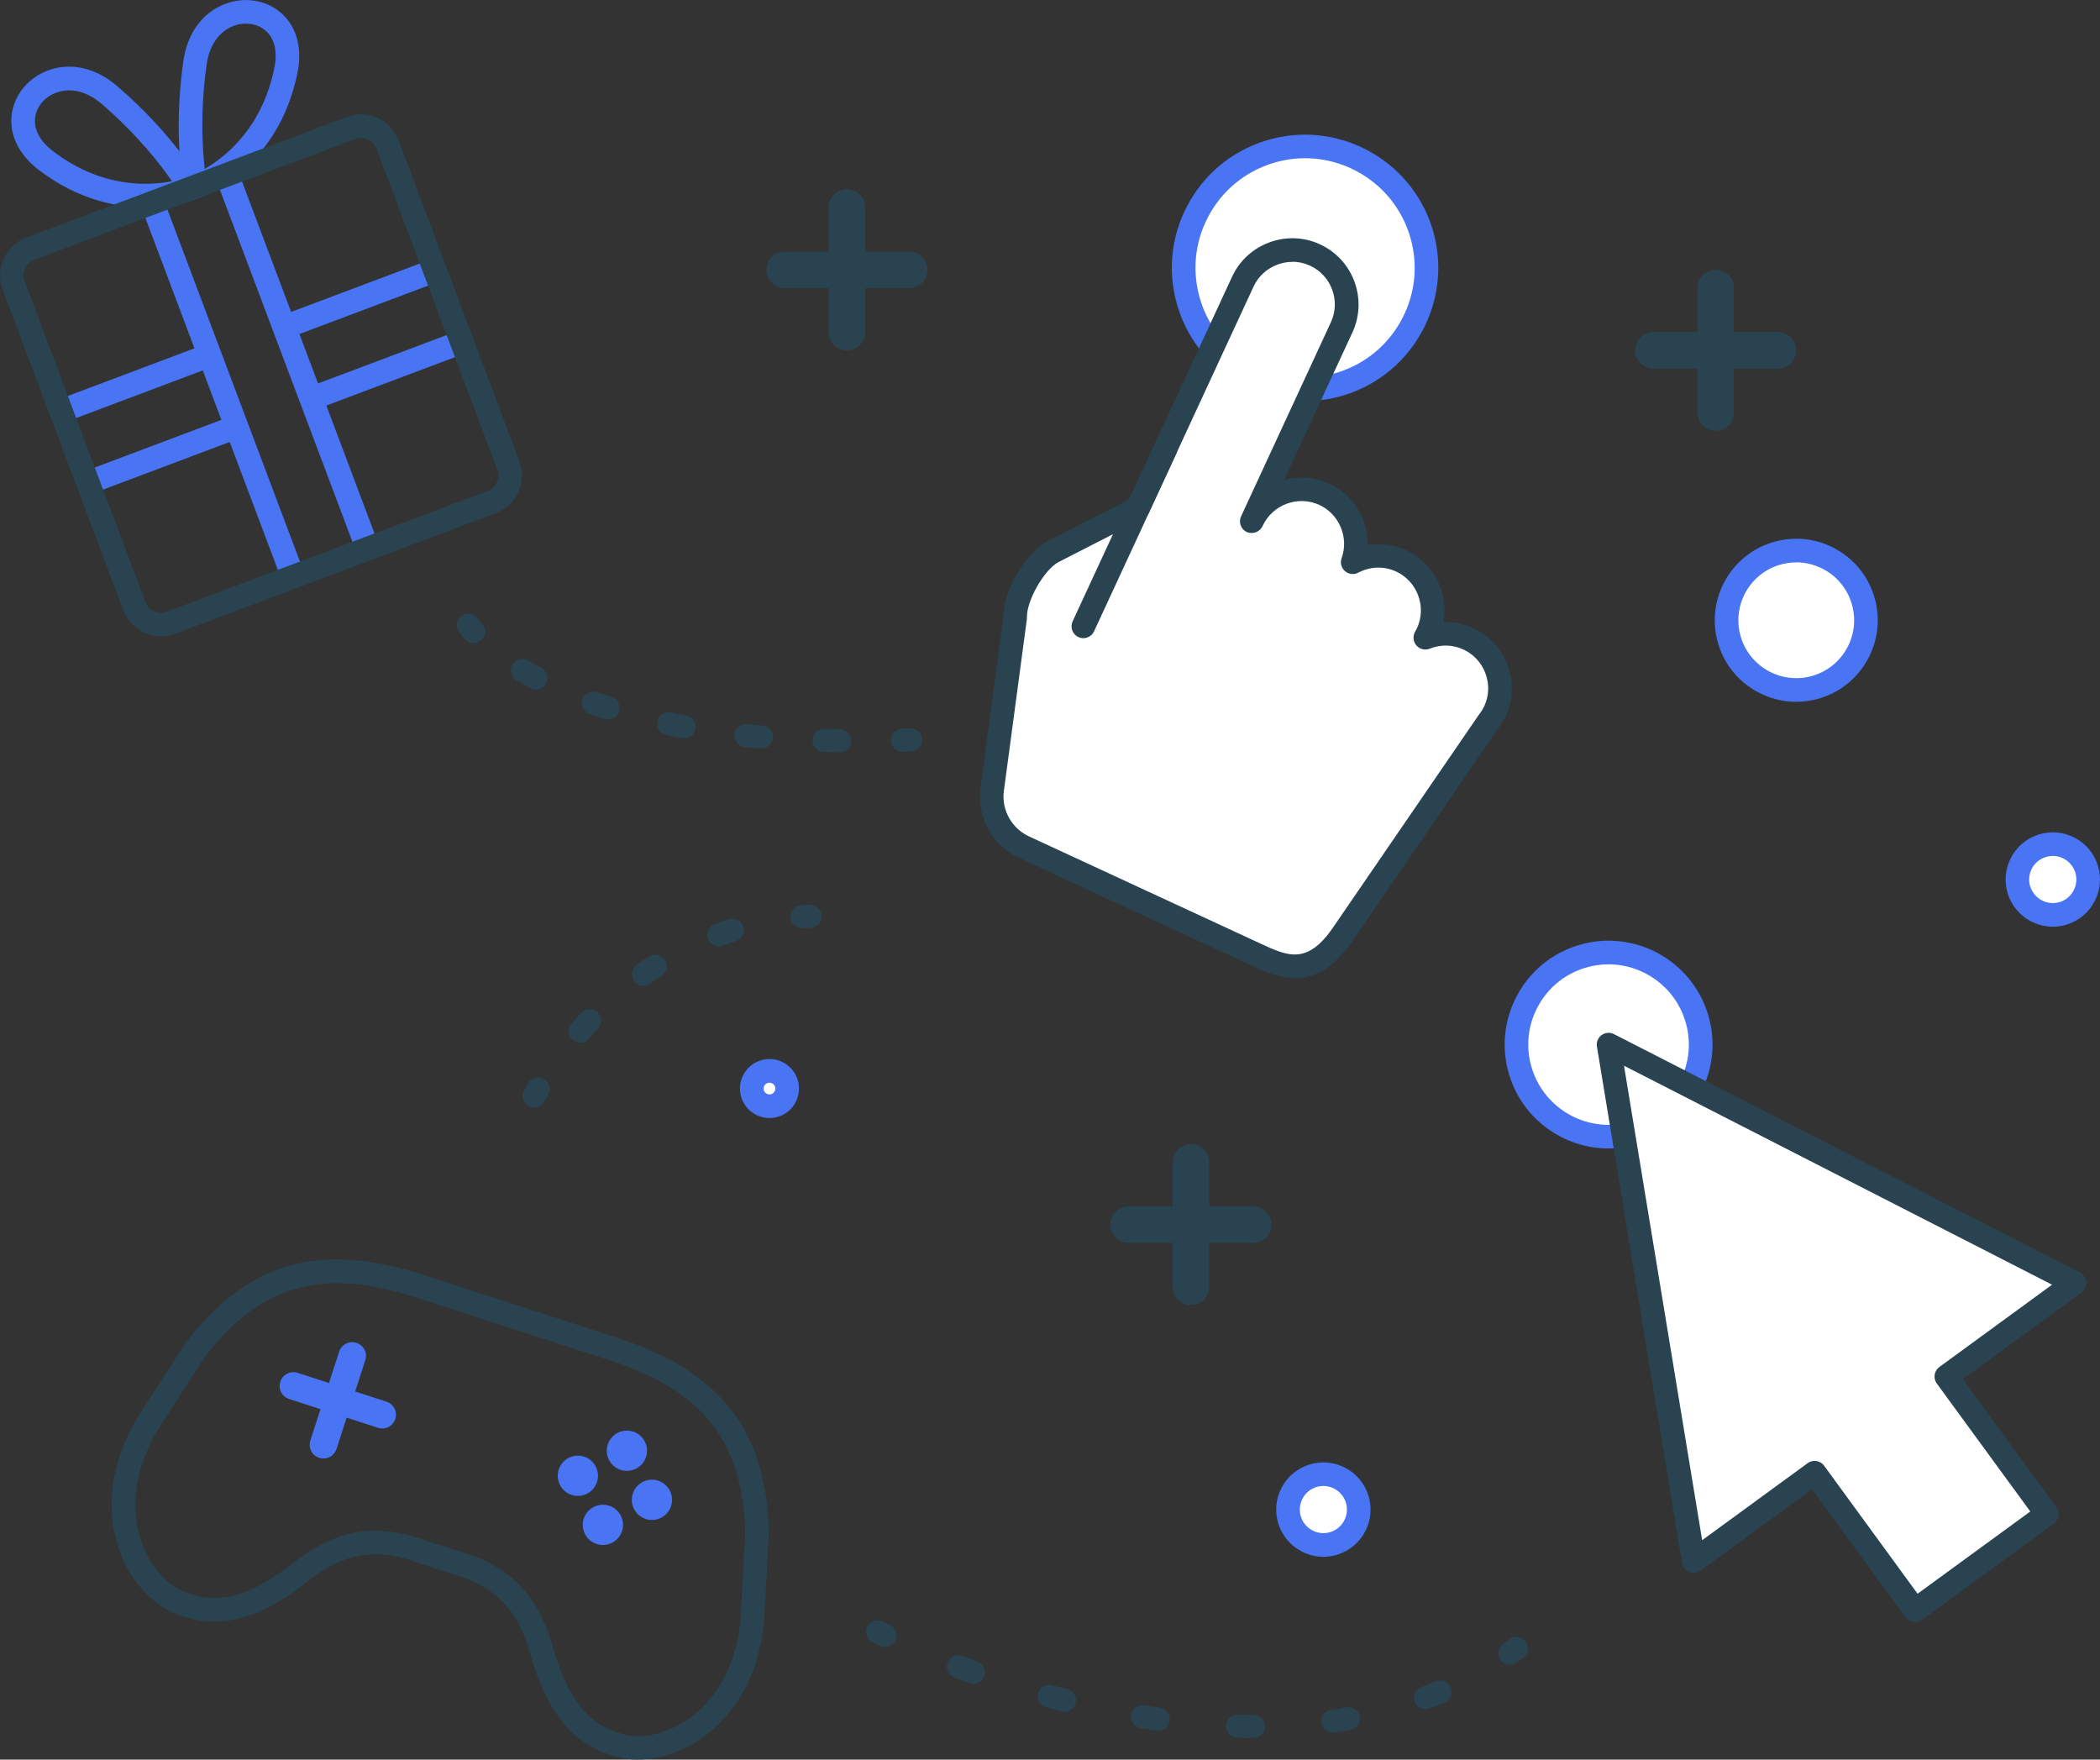 <?xml version="1.0" encoding="UTF-8"?>
<svg id="Calque_2" data-name="Calque 2" xmlns="http://www.w3.org/2000/svg" viewBox="0 0 411.09 344.42">
  <rect x="0" y="0" width="411.09" height="344.42" fill="#333333" stroke="none"/>
  <defs>
    <style>
      .cls-1 {
        fill: #294351;
      }

      .cls-1, .cls-2, .cls-3 {
        stroke-width: 0px;
      }

      .cls-2 {
        fill: #fff;
      }

      .cls-3 {
        fill: #4974f3;
      }
    </style>
  </defs>
  <g id="Calque_1-2" data-name="Calque 1">
    <g>
      <g>
        <circle class="cls-2" cx="351.63" cy="121.41" r="13.64"/>
        <path class="cls-3" d="m351.64,137.37c-6.81,0-13.13-4.39-15.25-11.23-2.61-8.4,2.11-17.36,10.51-19.97,4.07-1.26,8.39-.87,12.16,1.12,3.77,1.99,6.55,5.32,7.81,9.39,2.61,8.4-2.11,17.36-10.51,19.97-1.57.49-3.16.72-4.72.72Zm0-27.29c-1.13,0-2.26.17-3.37.51-5.97,1.85-9.32,8.21-7.46,14.18,1.85,5.97,8.22,9.31,14.18,7.46,5.97-1.85,9.32-8.21,7.46-14.18-.9-2.89-2.87-5.26-5.55-6.67-1.65-.87-3.45-1.31-5.26-1.31Z"/>
      </g>
      <g>
        <circle class="cls-2" cx="401.85" cy="172.15" r="6.92"/>
        <path class="cls-3" d="m401.86,181.39c-3.94,0-7.6-2.54-8.83-6.5h0c-1.51-4.86,1.22-10.05,6.08-11.56,2.36-.73,4.86-.5,7.04.65,2.18,1.15,3.79,3.08,4.52,5.43,1.51,4.86-1.22,10.05-6.08,11.56-.91.28-1.83.42-2.73.42Zm-4.41-7.87c.75,2.43,3.34,3.79,5.77,3.04,1.18-.37,2.14-1.17,2.71-2.26s.69-2.34.32-3.52-1.17-2.14-2.26-2.71c-1.09-.58-2.34-.69-3.52-.32-2.43.75-3.79,3.34-3.04,5.77h0Z"/>
      </g>
      <g>
        <circle class="cls-2" cx="150.62" cy="213.07" r="3.46"/>
        <path class="cls-3" d="m150.63,218.84c-2.46,0-4.75-1.59-5.52-4.06-.46-1.47-.31-3.03.41-4.4.72-1.37,1.92-2.37,3.4-2.83,1.47-.46,3.04-.32,4.4.41,1.37.72,2.37,1.92,2.83,3.4.94,3.04-.76,6.28-3.8,7.22-.57.18-1.14.26-1.71.26Zm0-6.92c-.11,0-.23.02-.34.05-.6.19-.94.83-.76,1.44.19.6.84.94,1.44.76.6-.19.94-.83.76-1.44-.15-.49-.61-.81-1.1-.81Z"/>
      </g>
      <g>
        <circle class="cls-2" cx="259.06" cy="295.48" r="6.92"/>
        <path class="cls-3" d="m259.05,304.72c-1.48,0-2.94-.36-4.29-1.07-2.18-1.15-3.79-3.08-4.52-5.43h0c-.73-2.36-.5-4.86.65-7.04,1.15-2.18,3.08-3.79,5.43-4.52,2.36-.73,4.85-.5,7.04.65,2.18,1.15,3.79,3.08,4.52,5.43.73,2.36.5,4.85-.65,7.04-1.15,2.18-3.08,3.79-5.43,4.52-.9.28-1.83.42-2.75.42Zm-4.39-7.87c.37,1.18,1.17,2.14,2.26,2.71,1.09.57,2.33.69,3.51.32,1.18-.37,2.14-1.17,2.71-2.26s.69-2.34.32-3.52-1.17-2.14-2.26-2.71c-1.09-.58-2.34-.69-3.51-.32-1.18.37-2.14,1.17-2.71,2.26s-.69,2.34-.32,3.52h0Z"/>
      </g>
      <g>
        <circle class="cls-2" cx="255.48" cy="52.42" r="23.76"/>
        <path class="cls-3" d="m255.45,78.51c-4.17,0-8.31-1.01-12.11-3.01-6.16-3.24-10.69-8.69-12.76-15.34s-1.42-13.71,1.83-19.87c3.24-6.16,8.69-10.69,15.34-12.76,13.73-4.26,28.37,3.44,32.63,17.17,4.26,13.73-3.44,28.37-17.17,32.63-2.55.79-5.16,1.18-7.76,1.18Zm.02-47.54c-2.1,0-4.23.31-6.35.97-5.47,1.7-9.95,5.43-12.62,10.5-2.67,5.07-3.2,10.87-1.5,16.35h0c1.7,5.47,5.42,9.95,10.49,12.62,5.07,2.67,10.88,3.2,16.35,1.5,5.47-1.7,9.95-5.43,12.62-10.5,2.67-5.07,3.2-10.87,1.5-16.35-2.85-9.18-11.35-15.09-20.5-15.09Z"/>
      </g>
      <g>
        <circle class="cls-2" cx="314.89" cy="204.46" r="18.02"/>
        <path class="cls-3" d="m314.9,224.8c-8.67,0-16.73-5.6-19.43-14.31h0c-1.61-5.19-1.1-10.69,1.43-15.5,2.53-4.81,6.78-8.34,11.97-9.95,10.72-3.33,22.12,2.69,25.45,13.39,1.61,5.19,1.1,10.69-1.43,15.5-2.53,4.81-6.78,8.34-11.97,9.95-2,.62-4.02.91-6.01.91Zm-.02-36.05c-1.54,0-3.1.23-4.65.71-4.01,1.24-7.29,3.97-9.25,7.69-1.95,3.71-2.35,7.97-1.1,11.97h0c2.57,8.28,11.4,12.92,19.66,10.35,4.01-1.24,7.29-3.98,9.25-7.69,1.95-3.71,2.35-7.97,1.1-11.97-2.09-6.73-8.31-11.06-15.01-11.06Z"/>
      </g>
      <g>
        <path class="cls-1" d="m156.98,181.67c-1.18,0-2.18-.92-2.25-2.12-.07-1.24.87-2.31,2.12-2.38,1.15-.07,1.78-.05,1.77-.05,1.24.03,2.23,1.05,2.21,2.3-.02,1.23-1.02,2.21-2.25,2.21h-.04s-.55,0-1.43.05c-.05,0-.09,0-.13,0Z"/>
        <path class="cls-1" d="m113.55,204.09c-.52,0-1.05-.18-1.48-.56-.94-.82-1.03-2.24-.21-3.18.64-.73,1.28-1.44,1.93-2.12.86-.9,2.28-.95,3.18-.09.9.85.95,2.28.09,3.18-.61.64-1.22,1.31-1.81,2-.45.51-1.07.77-1.7.77Zm12.39-11.15c-.71,0-1.41-.34-1.85-.96-.71-1.02-.46-2.42.56-3.14.8-.56,1.6-1.09,2.4-1.6,1.05-.67,2.44-.36,3.11.69.67,1.05.36,2.44-.69,3.11-.74.47-1.49.97-2.24,1.49-.39.27-.84.41-1.29.41Zm14.77-7.71c-.92,0-1.78-.56-2.11-1.48-.43-1.17.17-2.46,1.34-2.89.93-.34,1.84-.65,2.73-.94,1.19-.38,2.45.28,2.83,1.46.38,1.19-.28,2.45-1.46,2.83-.83.26-1.67.55-2.54.87-.26.09-.52.14-.78.14Z"/>
        <path class="cls-1" d="m104.55,216.77c-.38,0-.77-.1-1.12-.3-1.08-.62-1.45-1.99-.83-3.07.28-.48.56-.96.84-1.43.64-1.06,2.03-1.41,3.09-.76,1.07.64,1.41,2.03.76,3.09-.27.44-.53.89-.79,1.35-.42.72-1.17,1.13-1.95,1.13Z"/>
      </g>
      <g>
        <path class="cls-1" d="m173.24,322.39c-.33,0-.66-.07-.98-.22-.98-.47-1.49-.74-1.49-.74-1.1-.57-1.54-1.93-.96-3.04.57-1.11,1.93-1.54,3.03-.97.02,0,.49.26,1.38.68,1.12.54,1.59,1.88,1.05,3.01-.39.8-1.19,1.28-2.03,1.28Z"/>
        <path class="cls-1" d="m245.38,340.17h-.01c-1.06,0-2.12-.02-3.17-.05-1.24-.03-2.22-1.07-2.19-2.32s1.02-2.2,2.32-2.19c1.02.03,2.04.05,3.06.05,1.24,0,2.25,1.02,2.24,2.26,0,1.24-1.01,2.24-2.25,2.24Zm15.54-1.03c-1.1,0-2.06-.81-2.23-1.93-.18-1.23.68-2.37,1.91-2.55,1-.14,2.01-.3,3.01-.48,1.22-.21,2.39.6,2.61,1.83.22,1.23-.6,2.39-1.83,2.61-1.05.18-2.1.35-3.15.5-.11.02-.22.02-.32.02Zm-34.18-.38c-.11,0-.21,0-.32-.02-1.05-.15-2.09-.31-3.13-.48-1.23-.2-2.06-1.36-1.86-2.59.2-1.23,1.36-2.07,2.59-1.86,1,.16,2.02.32,3.04.47,1.23.18,2.09,1.32,1.91,2.55-.16,1.12-1.12,1.93-2.23,1.93Zm-18.34-3.69c-.19,0-.37-.02-.56-.07-1.03-.26-2.04-.54-3.05-.81-1.2-.33-1.91-1.57-1.58-2.77.33-1.2,1.56-1.91,2.77-1.58.98.27,1.97.53,2.98.79,1.2.31,1.93,1.54,1.62,2.74-.26,1.02-1.18,1.69-2.18,1.69Zm70.63-.5c-.91,0-1.77-.56-2.11-1.46-.44-1.16.15-2.46,1.31-2.9.94-.35,1.88-.73,2.81-1.12,1.15-.49,2.47.05,2.95,1.2.49,1.15-.05,2.47-1.2,2.95-.99.42-1.98.81-2.98,1.19-.26.1-.53.15-.79.15Zm-88.51-5.01c-.25,0-.51-.04-.76-.13-1.02-.37-2.01-.73-2.96-1.09-1.16-.44-1.75-1.74-1.31-2.9.44-1.17,1.74-1.76,2.9-1.31.93.35,1.9.71,2.9,1.07,1.17.42,1.78,1.71,1.36,2.88-.33.92-1.2,1.49-2.12,1.49Z"/>
        <path class="cls-1" d="m295.56,325.85c-.71,0-1.4-.33-1.84-.95-.72-1.02-.47-2.42.54-3.14.42-.3.85-.6,1.27-.91,1-.74,2.41-.53,3.15.47.74,1,.53,2.41-.47,3.15-.45.33-.9.65-1.35.97-.39.28-.85.41-1.3.41Z"/>
      </g>
      <g>
        <path class="cls-1" d="m92.69,125.87c-.62,0-1.24-.26-1.69-.76-.76-.86-1.12-1.4-1.19-1.5-.68-1.04-.4-2.44.64-3.12,1.03-.68,2.43-.4,3.12.63.05.07.3.43.82,1.01.82.93.73,2.36-.2,3.18-.43.38-.96.56-1.49.56Z"/>
        <path class="cls-1" d="m164.37,147.25h-.03c-1.04-.02-2.07-.04-3.09-.06-1.24-.03-2.22-1.07-2.19-2.31.03-1.24,1.08-2.22,2.31-2.19,1,.03,2.01.05,3.04.06,1.24.02,2.24,1.04,2.22,2.29-.02,1.23-1.02,2.22-2.25,2.22Zm-15.29-.75c-.06,0-.13,0-.2,0-1.04-.09-2.07-.19-3.09-.3-1.24-.13-2.14-1.24-2.01-2.47.13-1.24,1.26-2.14,2.47-2.01.99.1,1.99.2,3.01.29,1.24.11,2.16,1.2,2.05,2.44-.1,1.17-1.09,2.06-2.24,2.06Zm-15.18-2.01c-.13,0-.27-.01-.41-.04-1.04-.19-2.06-.39-3.05-.59-1.22-.25-2-1.44-1.75-2.66s1.43-2.01,2.66-1.75c.96.2,1.95.39,2.96.58,1.22.22,2.03,1.4,1.81,2.62-.2,1.09-1.15,1.85-2.21,1.85Zm-14.86-3.65c-.22,0-.45-.03-.68-.11-1.03-.32-2.02-.66-2.97-.99-1.17-.41-1.79-1.7-1.38-2.87.41-1.17,1.69-1.8,2.87-1.38.91.32,1.86.64,2.84.95,1.19.37,1.84,1.64,1.47,2.82-.3.96-1.19,1.57-2.15,1.57Zm-14.13-5.86c-.36,0-.72-.09-1.06-.27-.98-.53-1.9-1.05-2.76-1.57-1.07-.64-1.41-2.03-.77-3.09.64-1.07,2.03-1.41,3.09-.77.8.48,1.65.97,2.57,1.46,1.1.59,1.51,1.95.92,3.05-.41.76-1.18,1.19-1.99,1.19Z"/>
        <path class="cls-1" d="m176.66,147.13c-1.21,0-2.21-.96-2.25-2.18-.04-1.24.94-2.28,2.18-2.32l1.59-.06c1.23-.07,2.29.92,2.34,2.16.05,1.24-.92,2.29-2.16,2.34l-1.62.06h-.07Z"/>
      </g>
      <g>
        <path class="cls-1" d="m233.14,255.46c-1.98,0-3.58-1.6-3.58-3.58v-24.36c0-1.98,1.6-3.58,3.58-3.58s3.58,1.6,3.58,3.58v24.36c0,1.98-1.6,3.58-3.58,3.58Z"/>
        <path class="cls-1" d="m245.31,243.28h-24.36c-1.98,0-3.58-1.6-3.58-3.58s1.6-3.58,3.58-3.58h24.36c1.98,0,3.58,1.6,3.58,3.58s-1.6,3.58-3.58,3.58Z"/>
      </g>
      <g>
        <path class="cls-1" d="m335.86,84.33c-1.98,0-3.58-1.6-3.58-3.58v-24.36c0-1.98,1.6-3.58,3.58-3.58s3.58,1.6,3.58,3.58v24.36c0,1.98-1.6,3.58-3.58,3.58Z"/>
        <path class="cls-1" d="m348.04,72.15h-24.36c-1.98,0-3.58-1.6-3.58-3.58s1.6-3.58,3.58-3.58h24.36c1.98,0,3.58,1.6,3.58,3.58s-1.6,3.58-3.58,3.58Z"/>
      </g>
      <g>
        <path class="cls-1" d="m165.79,68.57c-1.98,0-3.58-1.6-3.58-3.58v-24.36c0-1.98,1.6-3.58,3.58-3.58s3.58,1.6,3.58,3.58v24.36c0,1.98-1.6,3.58-3.58,3.58Z"/>
        <path class="cls-1" d="m177.97,56.39h-24.36c-1.98,0-3.58-1.6-3.58-3.58s1.6-3.58,3.58-3.58h24.36c1.98,0,3.58,1.6,3.58,3.58s-1.6,3.58-3.58,3.58Z"/>
      </g>
      <g>
        <polygon class="cls-2" points="406.11 251.11 314.89 204.46 331.55 305.55 355.22 288.27 374.88 315.19 400.67 296.36 381.01 269.44 406.11 251.11"/>
        <path class="cls-1" d="m374.88,317.5c-.12,0-.24-.01-.36-.03-.6-.1-1.15-.43-1.51-.92l-18.29-25.05-21.81,15.92c-.65.47-1.49.58-2.24.27-.74-.3-1.27-.97-1.4-1.76l-16.66-101.09c-.14-.86.21-1.73.92-2.24s1.64-.59,2.41-.19l91.22,46.65c.71.37,1.19,1.08,1.25,1.88.06.8-.29,1.58-.94,2.05l-23.23,16.96,18.3,25.05c.36.5.51,1.11.42,1.72-.1.6-.43,1.15-.92,1.51l-25.79,18.83c-.4.29-.88.45-1.36.45Zm-19.66-31.55c.71,0,1.42.33,1.87.95l18.29,25.05,22.06-16.1-18.3-25.05c-.36-.5-.51-1.11-.42-1.72.1-.6.43-1.15.92-1.51l22.07-16.11-83.8-42.86,15.3,92.87,20.64-15.07c.41-.3.89-.45,1.36-.45Z"/>
      </g>
      <g>
        <g>
          <path class="cls-2" d="m292.3,139.95h-.01c.13-.25.26-.48.38-.73,2.46-5.32.13-11.7-5.2-14.16-2.76-1.28-5.8-1.25-8.43-.2.17-.28.32-.58.46-.88,2.46-5.32.13-11.7-5.2-14.16-3.13-1.45-6.62-1.23-9.47.28,1.86-5.13-.5-10.97-5.54-13.31-5.32-2.46-11.7-.13-14.16,5.2-.02.04-.03.08-.05.11h0s.05-.11.05-.11l17.54-37.88c2.46-5.32.13-11.7-5.2-14.16-5.32-2.46-11.7-.13-14.16,5.2l-15.37,33.21-5.15,11.13-16.66,8.52c-3.69,2.03-7.51,8.83-7.39,12.96l-4.52,33.77h0c-.48,4.53,1.91,9.09,6.26,11.1l45.32,20.98c5.46,2.53,10.97,5.08,17.19-4.09l28.37-41.39c.31-.39.6-.8.85-1.24l.09-.13Z"/>
          <path class="cls-1" d="m253.54,191.45c-3.21,0-6.19-1.38-8.73-2.56l-45.32-20.98c-5.14-2.38-8.19-7.78-7.59-13.44l4.5-33.66c-.03-5.03,4.25-12.46,8.59-14.85l16.01-8.19,20.19-43.61c1.45-3.13,4.05-5.52,7.31-6.72,3.26-1.2,6.78-1.06,9.92.39,6.49,3.01,9.33,10.73,6.33,17.23l-13.37,28.87c2.85-.78,5.98-.59,8.87.74,4.72,2.19,7.57,7.01,7.5,12,2.52-.42,5.12-.08,7.51,1.03,5.46,2.53,8.34,8.4,7.32,14.07,2-.07,4.01.33,5.84,1.18,3.13,1.45,5.52,4.05,6.72,7.31,1.2,3.26,1.06,6.79-.39,9.92-.1.21-.21.42-.32.63-.06.15-.14.29-.23.43l-.09.13c-.22.39-.57.9-.96,1.39l-28.28,41.26c-3.86,5.7-7.75,7.43-11.34,7.43Zm-.54-140.19c-.98,0-1.96.17-2.9.52-2.1.77-3.78,2.31-4.71,4.32l-20.52,44.33c-.22.47-.59.85-1.04,1.09l-16.66,8.52c-2.81,1.55-6.23,7.54-6.14,10.83,0,.13,0,.25-.02.37l-4.52,33.77c-.39,3.63,1.6,7.15,4.94,8.7l45.32,20.98c5.33,2.47,9.19,4.26,14.3-3.29l28.38-41.4c.33-.43.55-.75.75-1.08.02-.04.04-.09.07-.13.11-.2.21-.37.3-.56.94-2.02,1.03-4.29.25-6.39-.77-2.1-2.31-3.77-4.32-4.71-2.09-.97-4.43-1.02-6.6-.16-.91.37-1.96.11-2.61-.64-.64-.74-.75-1.82-.25-2.67.13-.23.25-.45.36-.69.93-2.02,1.02-4.28.25-6.39-.77-2.1-2.31-3.77-4.32-4.71-2.37-1.1-5.07-1.02-7.42.22-.84.44-1.87.33-2.6-.3-.72-.63-.98-1.63-.66-2.53,1.46-4.04-.45-8.62-4.34-10.42-2.01-.93-4.28-1.02-6.39-.25-2.1.77-3.77,2.31-4.71,4.32h0c-.29.62-.84,1.13-1.49,1.31-.65.18-1.37.13-1.93-.25-.95-.63-1.3-1.87-.82-2.9l17.58-37.98c1.94-4.18.11-9.16-4.07-11.09-1.11-.51-2.29-.77-3.48-.77Z"/>
        </g>
        <g>
          <line class="cls-2" x1="228.19" y1="87.78" x2="212.07" y2="122.59"/>
          <path class="cls-1" d="m212.07,124.91c-.33,0-.66-.07-.97-.21-1.16-.54-1.66-1.91-1.13-3.07l16.12-34.82c.54-1.16,1.91-1.66,3.07-1.13,1.16.54,1.66,1.91,1.13,3.07l-16.12,34.82c-.39.84-1.23,1.34-2.1,1.34Z"/>
        </g>
      </g>
      <g>
        <rect class="cls-3" x="41.09" y="38.43" width="4.62" height="74.76" transform="translate(-23.92 20.15) rotate(-20.63)"/>
        <rect class="cls-3" x="55.69" y="32.94" width="4.62" height="74.76" transform="translate(-21.05 24.94) rotate(-20.63)"/>
        <rect class="cls-3" x="17.88" y="86.58" width="28.39" height="4.62" transform="translate(-29.25 16.99) rotate(-20.62)"/>
        <rect class="cls-3" x="12.61" y="72.58" width="28.39" height="4.62" transform="translate(-24.65 14.23) rotate(-20.62)"/>
        <rect class="cls-3" x="61.4" y="70.19" width="28.46" height="4.62" transform="translate(-20.68 31.27) rotate(-20.62)"/>
        <rect class="cls-3" x="56.13" y="56.19" width="28.46" height="4.62" transform="translate(-16.09 28.52) rotate(-20.62)"/>
        <path class="cls-3" d="m28.43,40.59c-5.69,0-13.24-1.5-20.92-7.39-3.9-2.99-5.79-6.99-5.19-10.99.57-3.78,3.28-7.01,7.07-8.42,4.42-1.65,9.35-.54,13.51,3.03,11.16,9.59,16.21,18.53,16.42,18.91.33.58.38,1.27.16,1.9-.22.63-.71,1.13-1.32,1.37-.31.12-4.11,1.59-9.73,1.59Zm-14.92-22.9c-.86,0-1.7.15-2.51.45-2.22.82-3.79,2.65-4.11,4.77-.35,2.31.87,4.66,3.43,6.63,9.6,7.37,18.86,6.83,23.35,5.93-2.21-3.21-6.71-9.06-13.78-15.14-2.03-1.74-4.25-2.65-6.38-2.65Z"/>
        <path class="cls-3" d="m38.27,38.81c-.39,0-.78-.1-1.13-.29-.58-.32-.99-.88-1.13-1.53-.09-.42-2.19-10.47-.12-25.04.77-5.42,3.75-9.5,8.16-11.18,3.78-1.44,7.95-.8,10.87,1.67,3.08,2.6,4.3,6.86,3.34,11.68-3.75,18.88-18.59,24.35-19.21,24.57-.25.09-.51.13-.77.13ZM48.14,4.62c-.81,0-1.64.15-2.45.46-2.8,1.07-4.71,3.81-5.23,7.52-1.31,9.22-.83,16.6-.38,20.46,3.96-2.28,11.28-7.99,13.64-19.86.63-3.17,0-5.74-1.79-7.25-1.04-.88-2.38-1.33-3.79-1.33Z"/>
        <path class="cls-1" d="m31.52,124.54c-3.18,0-6.19-1.95-7.38-5.1L.51,56.66c-1.53-4.06.53-8.62,4.6-10.14l62.78-23.63c4.06-1.53,8.62.53,10.15,4.6l23.63,62.79c1.53,4.06-.53,8.62-4.6,10.14l-62.79,23.63c-.91.34-1.84.51-2.77.51ZM70.66,27c-.38,0-.77.07-1.14.21L6.73,50.84c-.81.3-1.45.91-1.81,1.71-.36.79-.39,1.68-.09,2.49l23.63,62.79c.63,1.68,2.5,2.53,4.19,1.9l62.79-23.63h0c1.68-.63,2.53-2.51,1.9-4.19l-23.63-62.79c-.49-1.3-1.73-2.11-3.05-2.11Z"/>
      </g>
      <g>
        <g>
          <path class="cls-3" d="m62.48,285.35c-1.41-.46-2.19-1.97-1.73-3.39l5.64-17.39c.46-1.41,1.97-2.19,3.39-1.73s2.19,1.97,1.73,3.39l-5.64,17.39c-.46,1.41-1.97,2.19-3.39,1.73Z"/>
          <path class="cls-3" d="m73.99,279.47l-17.39-5.64c-1.41-.46-2.19-1.97-1.73-3.39.46-1.41,1.97-2.19,3.39-1.73l17.39,5.64c1.41.46,2.19,1.97,1.73,3.39s-1.97,2.19-3.39,1.73Z"/>
        </g>
        <path class="cls-1" d="m124.87,344.42c-1.67,0-3.29-.24-4.78-.72l-.78-.25c-9.47-3.07-13.21-11.95-15.41-19.35l-.51-1.76c-1.57-4.88-4.5-10.93-13.19-13.74h0l-10.13-3.29c-8.68-2.82-14.61.35-18.8,3.43l-1.37,1.07c-6.14,4.71-14.38,9.71-23.85,6.63l-.78-.26c-5.1-1.65-9.65-6.49-11.87-12.62-1.76-4.87-3.58-14.84,4.03-26.91l8.81-13.65c.03-.05.07-.1.11-.15,12.23-15.94,26.19-19.9,46.68-13.26l37.47,12.15c20.49,6.65,29.47,18.05,30.01,38.13,0,.06,0,.13,0,.19l-.88,16.19c-.92,14.27-8.25,21.27-12.53,24.18-3.81,2.59-8.19,3.97-12.24,3.97Zm-33.24-40.22c10.8,3.5,14.41,11.26,16.18,16.8l.52,1.81c2.82,9.48,6.54,14.34,12.4,16.25l.78.25c3.78,1.22,8.76.2,13-2.68,3.59-2.43,9.72-8.35,10.51-20.63l.87-16.07c-.51-17.97-8.29-27.76-26.81-33.77l-37.47-12.15c-18.52-6.01-30.57-2.65-41.53,11.6l-8.74,13.55c-6.55,10.39-5.06,18.78-3.58,22.85,1.74,4.82,5.17,8.57,8.95,9.8l.78.26c5.86,1.9,11.72.14,19.59-5.89l1.41-1.1c4.74-3.48,12.22-7.64,23.02-4.14l10.13,3.29Z"/>
        <circle class="cls-3" cx="122.72" cy="283.96" r="3.94"/>
        <circle class="cls-3" cx="118.02" cy="298.47" r="3.94"/>
        <circle class="cls-3" cx="113.12" cy="288.86" r="3.94"/>
        <circle class="cls-3" cx="127.62" cy="293.57" r="3.94"/>
      </g>
    </g>
  </g>
</svg>